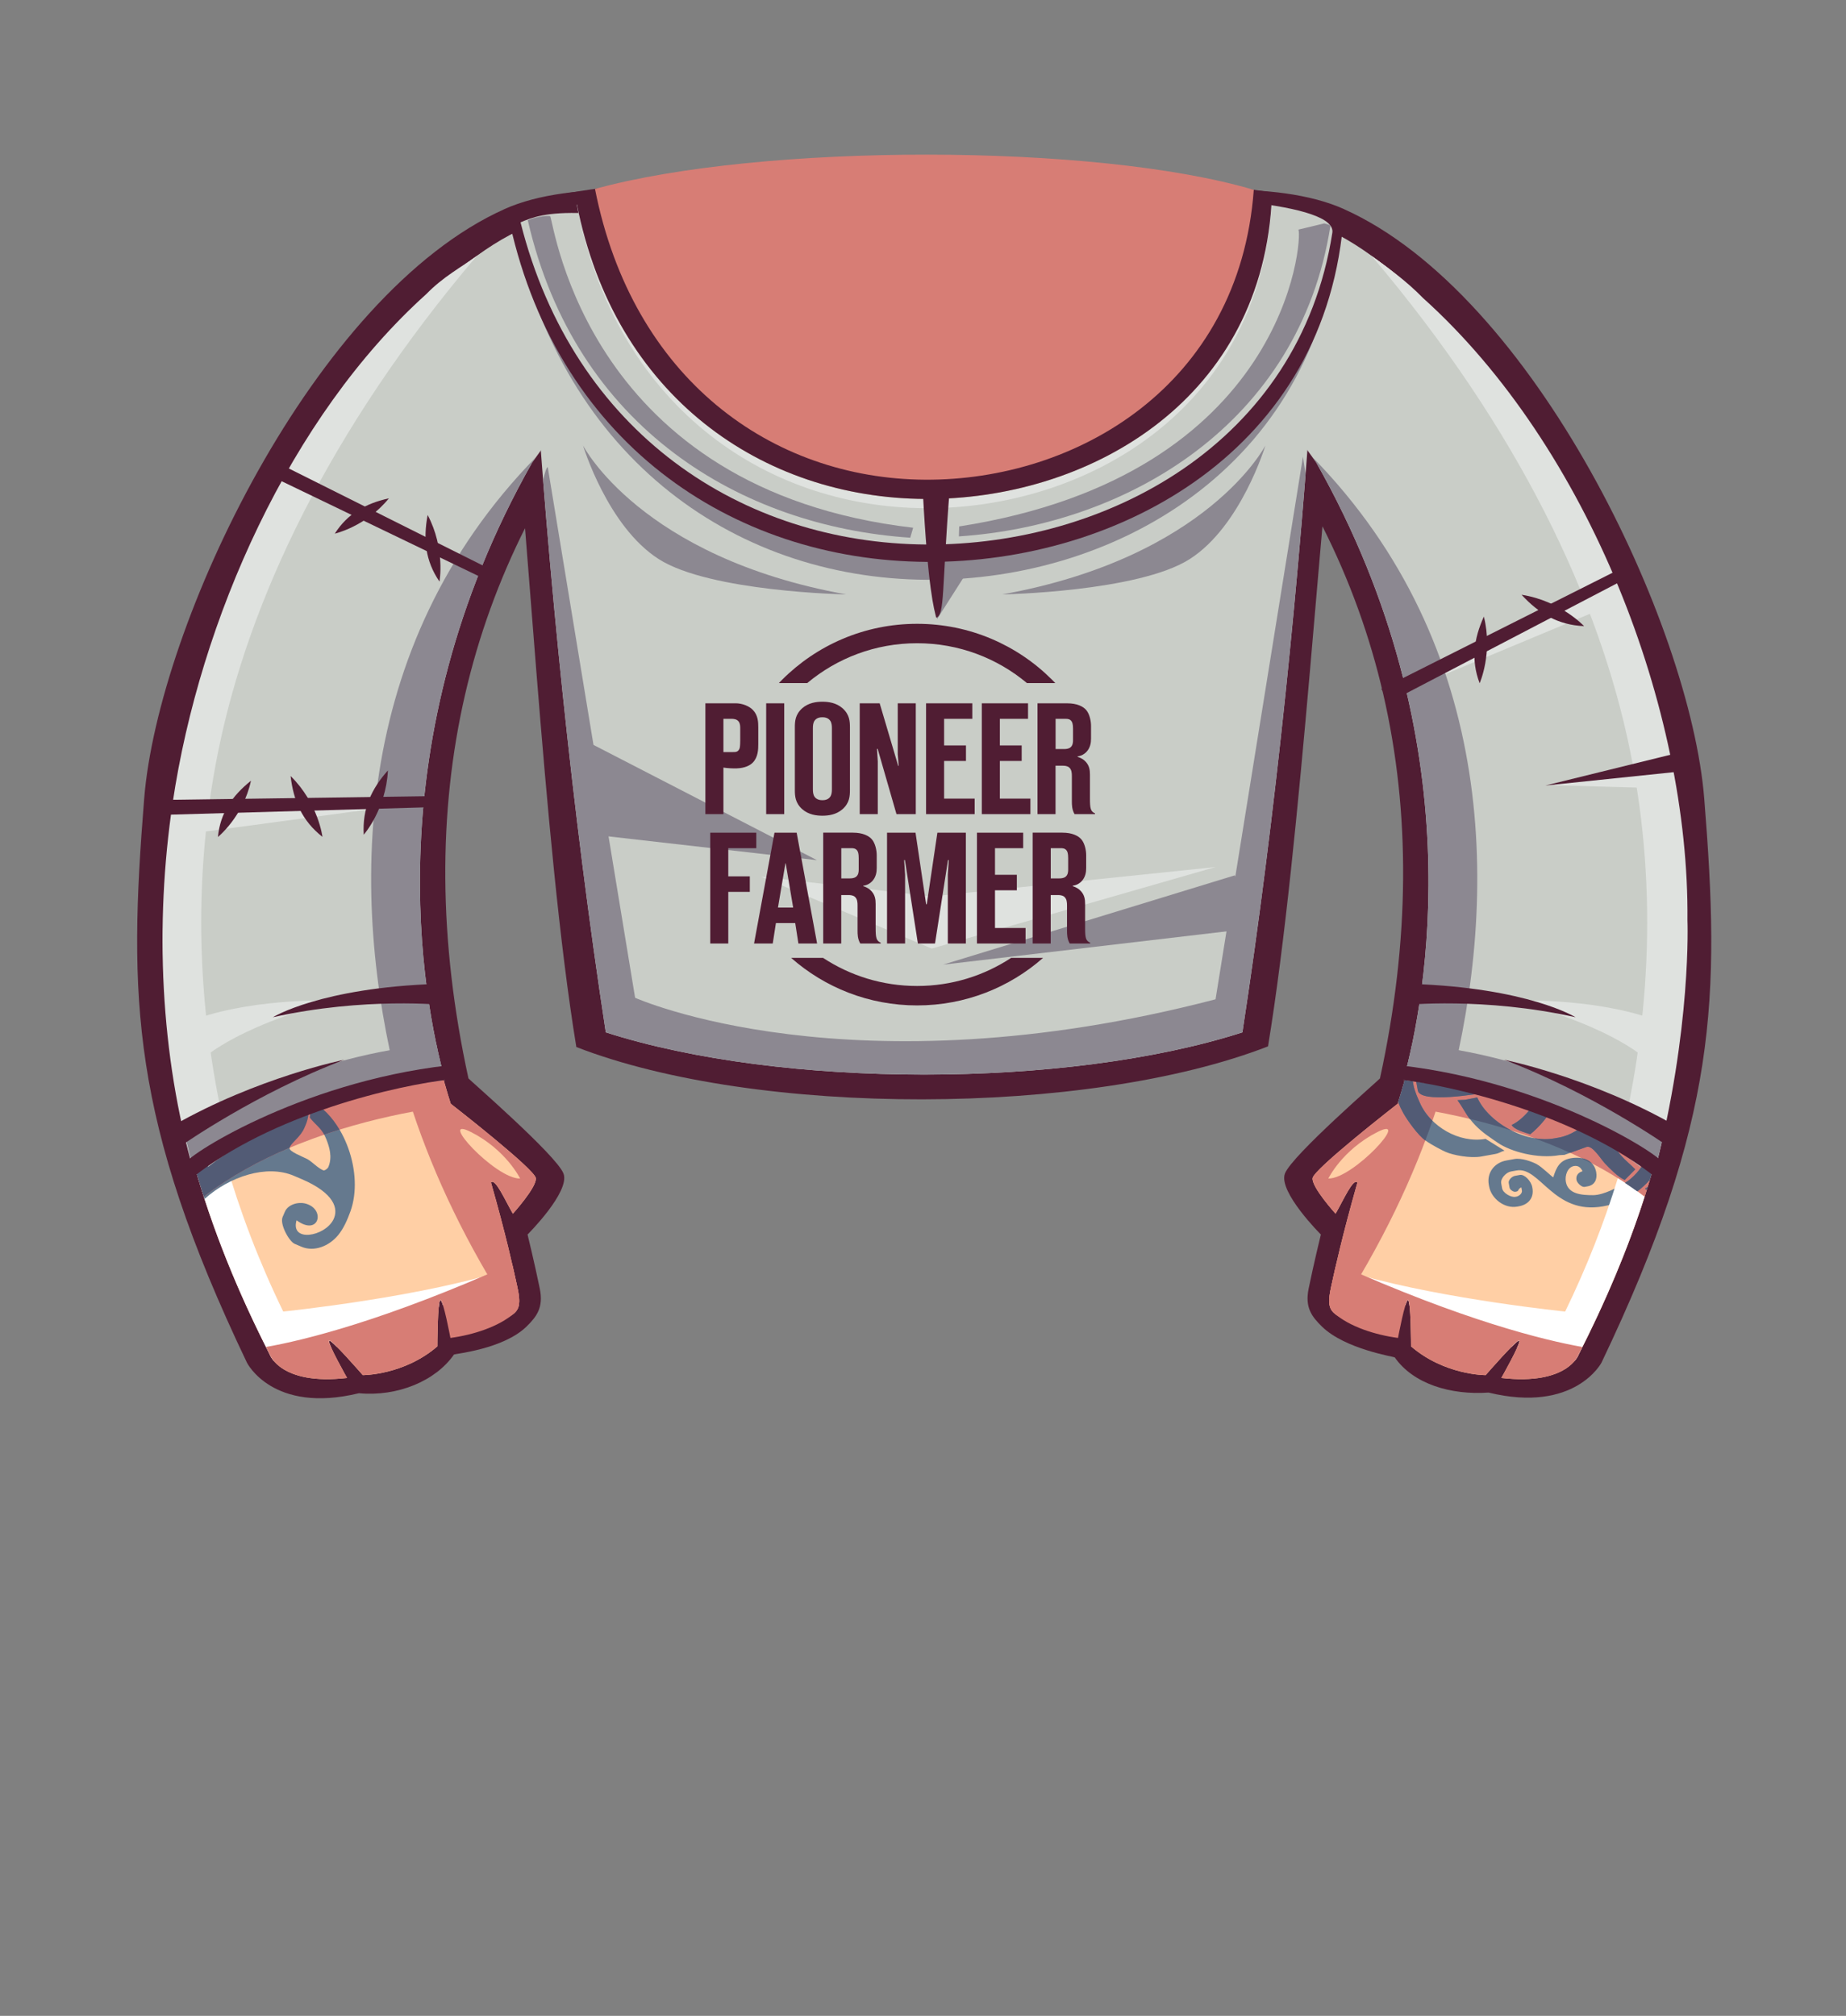 <?xml version="1.0" encoding="UTF-8"?>
<!DOCTYPE svg PUBLIC "-//W3C//DTD SVG 1.1//EN" "http://www.w3.org/Graphics/SVG/1.1/DTD/svg11.dtd">
<!-- Creator: CorelDRAW 2020 (64-Bit) -->
<svg xmlns="http://www.w3.org/2000/svg" xml:space="preserve" width="161.909mm" height="176.791mm" version="1.1" style="shape-rendering:geometricPrecision; text-rendering:geometricPrecision; image-rendering:optimizeQuality; fill-rule:evenodd; clip-rule:evenodd"
viewBox="0 0 685.66 748.68"
 xmlns:xlink="http://www.w3.org/1999/xlink"
 xmlns:xodm="http://www.corel.com/coreldraw/odm/2003">
 <rect x="0" y="0" width="685.66" height="748.68" fill="#808080" stroke="none"/>
 <defs>
  <style type="text/css">
   <![CDATA[
    .fil0 {fill:none}
    .fil1 {fill:#501D33}
    .fil9 {fill:#525B75}
    .fil7 {fill:#65798E}
    .fil3 {fill:#8C8891}
    .fil10 {fill:#C8B99F}
    .fil2 {fill:#C9CDC7}
    .fil6 {fill:#D77D75}
    .fil4 {fill:#DFE2DF}
    .fil5 {fill:#FFCFA5}
    .fil8 {fill:white}
   ]]>
  </style>
 </defs>
 <g id="Слой_x0020_1">
  <g id="_705913600">
   <g id="_209642856">
    <rect id="_135244968" class="fil0" width="685.66" height="748.68"/>
    <path id="_123309408" class="fil1" d="M499.18 77.66c70.71,31.73 128.66,154.37 133.83,218.97 5.92,74.01 5,119.05 -38.17,209.46 0,0 -9.86,18.92 -41.94,11.11 -14.11,0.99 -27.98,-3.22 -34.85,-13.07 -0.17,-0.24 -18.4,-3.03 -27.01,-11.41 -3.9,-3.8 -6.38,-7.18 -4.98,-14.09 1.84,-9.05 4.55,-20.13 4.55,-20.13 0,0 -15.95,-15.91 -13.34,-22.67 2.61,-6.77 35.24,-35.04 35.29,-35.31 22.39,-102.66 0.43,-190.22 -58.21,-260.96l-47.12 -62.39c23.67,-6.99 66.85,-10.78 91.95,0.48l0 -0 0 0 -0 -0z"/>
    <path id="_123309336" class="fil1" d="M187.38 77.66c-70.71,31.73 -128.66,154.37 -133.83,218.97 -5.92,74.01 -5,119.05 38.17,209.46 0,0 9.51,19.16 41.59,11.35 14.35,1.34 28.46,-4.53 35.32,-14.38 0.17,-0.24 18.29,-1.96 26.89,-10.34 3.9,-3.8 6.38,-7.18 4.98,-14.09 -1.84,-9.05 -4.55,-20.13 -4.55,-20.13 0,0 15.95,-15.91 13.34,-22.67 -2.61,-6.77 -35.24,-35.04 -35.29,-35.31 -22.39,-102.66 -0.43,-190.22 58.21,-260.96l47.12 -62.39c-23.67,-6.99 -66.85,-10.78 -91.95,0.48l0 -0 -0 0 0 -0z"/>
    <path id="_123309264" class="fil1" d="M214.07 388.86c-12.53,-76.16 -18.37,-206.53 -25.98,-266.2 13.44,-55.34 119.14,-38.37 155.15,-30.88 36.01,-7.48 141.71,-24.45 155.15,30.88 -7.61,59.67 -14.88,189.8 -27.41,265.96 -67.05,26.07 -189.86,26.31 -256.91,0.24l-0 0 0 -0 0 0z"/>
    <path id="_123309192" class="fil2" d="M225.01 383.42c-12.39,-80.8 -21.5,-171.35 -26.64,-251.95 10.4,-42.84 76.41,-64.66 142.96,-65.17l3.82 0c66.55,0.51 132.56,22.33 142.96,65.17 -5.14,80.6 -14.25,171.15 -26.64,251.95 -65.12,20.92 -171.34,20.92 -236.46,0l-0 -0 0 0z"/>
    <path id="_123309120" class="fil3" d="M225.01 383.42c-10.03,-65.42 -17.91,-137.23 -23.28,-204.98 0.65,-3.02 1.23,-4.79 1.72,-4.98l32.45 197.11c0,0 79.99,35.91 215.59,0.57l32.47 -201.5c0,0 0.36,2.34 0.97,6.44 -5.37,68.44 -13.32,141.15 -23.46,207.33 -65.12,20.92 -171.34,20.92 -236.46,0l0 0 0 0 0 -0z"/>
    <polygon id="_123309024" class="fil3" points="212.39,272.51 303.44,319.46 224.5,310.46 "/>
    <polygon id="_123308952" class="fil3" points="458.64,325.1 350.29,358.27 461.98,345.15 461.95,333.46 "/>
    <polygon id="_123308880" class="fil4" points="282.66,325.59 346.08,352.3 451.46,322.02 346.15,332.92 "/>
    <path id="_123308808" class="fil5" d="M492.07 174.07l-68.87 -95.3c46.91,-2.07 73.87,-0.04 108.01,34.98 48.56,49.8 83.47,124.93 92.17,194.47 8.74,69.99 -4.61,131.37 -37.01,194.83 0,0 -3.93,11.58 -28.72,8.72 0,0 7.21,-12.75 6.72,-13.85 -0.49,-1.1 -12.56,12.81 -12.56,12.81 0,0 -15.25,0.06 -27.7,-10.69 0,0 -0.05,-17.23 -1.13,-17.19 -1.08,0.04 -4.55,12.76 -4.55,12.76l-16.29 -4.3c-7.44,-3.5 -9.77,-4.05 -7.74,-13.27 1.54,-7.04 4.12,-18.91 9.79,-38.84 -1.56,-1.84 -5.35,6.81 -8.12,11.57 0,0 -8.92,-9.84 -8.53,-13.2 0.38,-3.36 31.6,-27.63 31.6,-27.63 25.23,-79.16 8.17,-173.73 -27.06,-235.86l0 -0 -0 0z"/>
    <path id="_123308736" class="fil6" d="M492.07 174.07l-1.72 -2.38c0.45,-0.25 0.9,-0.54 1.36,-0.76 0,0 75.02,85.12 50.31,208.87 9.1,-0.12 20.97,1.25 28.84,1.67 9.73,0.51 32.55,11.66 50.23,22.42 -2.49,13.65 -5.9,27.14 -10.23,40.58 -24.87,-19.14 -57.14,-27.81 -77.65,-31.61 -8.01,24.06 -19.93,49.3 -36.91,75.44 -2.68,-1.87 -3.24,-4.18 -1.91,-10.27 1.54,-7.04 4.12,-18.91 9.79,-38.84 -1.56,-1.84 -5.35,6.81 -8.12,11.57 0,0 -8.92,-9.84 -8.53,-13.2 0.34,-3.03 25.77,-23.07 30.76,-26.97l0.07 -0.06 0.77 -0.6c0.38,-1.19 0.75,-2.39 1.11,-3.58l0.08 -0.27c0.33,-1.11 0.66,-2.23 0.98,-3.35l0.15 -0.54c0.28,-1.01 0.56,-2.03 0.83,-3.04l0.24 -0.9c0.23,-0.86 0.45,-1.73 0.67,-2.59 0.13,-0.52 0.26,-1.03 0.38,-1.55 0.15,-0.63 0.3,-1.26 0.45,-1.89 0.21,-0.89 0.41,-1.78 0.61,-2.66l0.13 -0.59 0.09 -0.4c0.21,-0.96 0.42,-1.92 0.61,-2.88l0.15 -0.74 0.08 -0.4 0 0c14.87,-73.27 -2.1,-154.86 -33.63,-210.47l0 -0z"/>
    <path id="_123308664" class="fil7" d="M612.08 440.59l-0.71 0.77 -0.25 -0.23 0.11 0.61c0.16,0.01 0.32,0.03 0.48,0.05 0.12,-0.4 0.25,-0.8 0.37,-1.2zm-7.16 -206.73c4.12,11.19 7.68,22.52 10.62,33.85 -11.29,6.75 -18.87,23.4 -16.61,35.97l0.98 5.46c0.35,1.94 1.02,2.2 1.37,4.14 1.38,1.43 2.24,4.03 4.33,5.99 1.41,1.33 3.98,2.75 5.99,3.21 4.79,1.09 12.55,-0.43 11.56,-5.94l-0.22 -1.21c-0.15,-0.82 -0.29,-0.81 -0.58,-1.46 -1.22,0.57 -1.83,2.21 -3.92,2.58 -1.69,0.31 -3.68,-1.29 -4.05,-3.34 -0.51,-2.85 1.31,-4.93 4.04,-5.42 1.85,-0.33 3.53,0.03 4.97,0.88 0.73,5.85 1.29,11.64 1.71,17.38 -2.05,2.3 -4.94,3.97 -8.21,4.56l-0.91 0.16c-3.09,0.56 -6.22,0.58 -8.47,-0.04 1.88,4 11.75,6.64 18.19,5.79 0.19,4.79 0.28,9.54 0.26,14.26 -5.96,-1.09 -12.55,-1.7 -16.58,-0.98 1.32,7.35 9.88,16.61 10.06,17.6 0.06,0.36 -2.58,6.14 -2.11,9.15 -2.51,0.24 -6.95,-6.26 -9.5,-5.81l-0.61 0.11c-1.99,0.36 -1.58,5.17 -1.17,7.41 1.57,8.71 8.3,15.67 16.48,17 -0.36,2.39 -0.75,4.77 -1.17,7.14 -3.51,-0.66 -6.88,-1.86 -8.13,-1.63 -0.71,0.13 -1.12,0.72 -1,1.43 0.67,3.72 3.65,6.74 7.51,8.66 -1.89,9.2 -4.21,18.33 -6.94,27.43 -3.86,4.27 -9.5,8.42 -17.06,9.78l-0.3 0.06c-18.36,3.3 -23.47,-14.88 -32.15,-13.32l-2.12 0.38c-1.69,0.3 -3.93,2.55 -3.59,4.4l0.33 1.82c0.31,1.73 3.22,3.49 4.96,3.18l0.3 -0.05c1.11,-0.2 2.28,-1.27 2.1,-2.25l-0.22 -1.21c-1.4,0.65 -0.8,1.4 -1.91,1.59l-0.3 0.05c-0.73,0.13 -2.02,-0.76 -2.15,-1.49l-0.33 -1.82c-0.17,-0.97 1.16,-2.4 2.35,-2.61l1.82 -0.33c1.72,-0.31 4.17,2.29 4.57,4.5l0.06 0.3c0.65,3.59 -1.34,6.19 -5.03,6.85l-0.61 0.11c-4.64,0.84 -9.6,-2.88 -10.44,-7.52l-0.11 -0.61c-0.8,-4.44 2.07,-8.2 6.53,-9l3.03 -0.55c2.56,-0.46 6.48,0.97 8.23,1.91 2.02,1.08 5.47,4.57 6.15,4.9 1.12,-3.49 2.27,-6.69 7.41,-7.22 3.94,-0.4 7.77,1.01 8.54,5.29 0.46,2.58 -0.48,4.78 -3.13,5.26l-1.22 0.22c-0.94,0.17 -2.75,-1.35 -2.97,-2.59 -0.3,-1.64 0.72,-2.82 2.24,-3.22 -0.56,-1.28 -1.54,-2.23 -3.17,-1.94 -2.41,0.44 -3.44,3.52 -3.02,5.87 0.82,4.56 5.82,4.96 10.1,4.95 4.03,-0.01 9.59,-3.12 12.07,-4.68 5.57,-3.49 11.12,-12.04 9.67,-20.09l-0.17 -0.91c-0.69,-3.86 -5.87,-9.59 -9.44,-8.95 -2.92,0.53 -6.07,8.06 -5.59,10.71l0.38 2.12c1.11,6.16 5.6,8.92 8.77,12.2l-3.91 3.95c-2.56,-1.17 -5.32,-4.05 -7.32,-6.12 -1.52,-1.58 -4.7,-6.95 -6.87,-6.15l-8.2 2.95 -1.9 0.11c-8.03,1.44 -18.03,-1.28 -22.84,-4.58 -3.11,-2.14 -5.73,-3.79 -8.43,-6.58 -3.24,-3.36 -3.97,-5.7 -6.55,-9.28l2.79 -0.12 4.55 -0.89c3.77,8.74 17.34,17.24 28.73,15.19l1.52 -0.27c4.53,-0.81 8.21,-3.47 10.67,-5.86 1.62,-1.57 4.8,-7.38 4.33,-9.99l-0.27 -1.52c-0.12,-0.7 -0.37,-0.87 -1.07,-0.75 -1.9,0.34 -8.06,5.83 -12.89,6.7l-0.91 0.16c0.1,-1.23 2.34,-5.41 2.87,-7.3 0.67,-2.38 3.49,-4.07 5.14,-5.72 2.74,-2.74 5.71,-10.04 4.77,-15.27l-0.71 -3.94c-0.28,-1.55 -1.8,-5 -3.35,-4.72 -2.64,0.48 -8.14,11.5 -10.46,13.97 -2.28,2.43 -9.93,10.99 -13.45,11.62 -1.51,0.27 -4.73,-4.49 -5.2,-6.27 9.03,-4.24 22.17,-26.51 20.04,-38.36 -9.35,1.68 -19.99,9.39 -25.56,14.09 -6.42,5.43 -10.63,14.61 -8.61,25.87 -2.02,1.14 -2.8,2.33 -6.67,2.74l-0.84 -3.89c-0.84,-2.85 0.12,-10.83 0.58,-12.96 0.95,-4.4 2.61,-6.73 3.77,-10.38 -10.65,2.84 -18.46,19.3 -16.17,32.03 0.47,2.6 1.65,5.07 2.44,6.86 3.82,8.73 14.57,15.13 24.38,13.37l7.04 4.38c-1.44,0.37 -1.78,0.93 -3.52,1.25l-5.16 0.93c-4.05,0.73 -10.42,-0.5 -13.15,-1.7 -1.2,-0.53 -5.14,-2.52 -7.59,-4.29 -2.79,-2.02 -6.63,-7.42 -8.19,-10.2 -0.7,-1.25 -1.34,-2.57 -1.9,-4.03 4.34,-13.75 7.41,-27.95 9.33,-42.37 3.71,-3.87 8.19,-7.1 14.15,-9.67 -0.42,-2.08 -2.27,-2.11 -3.95,-2.72 -1.73,-0.63 -2.44,-1.32 -3.94,-2.35 -1.6,-1.11 -3.15,-2.2 -4.42,-3.64 0.42,-6.23 0.63,-12.49 0.66,-18.74 1.01,-0.71 2.21,-1.21 3.62,-1.47l1.21 -0.22c4.03,-0.72 8.85,2.19 9.56,6.11l0.16 0.91c0.49,2.7 -1.3,5.87 -3.87,6.33l-1.21 0.22c-1.59,0.28 -3.58,-0.76 -3.88,-2.43l-0.17 -0.91c-0.26,-1.47 0.53,-2.6 1.99,-2.86l1.21 -0.22c1.74,-0.31 1.47,0.6 2.95,0.72 -1.42,-1.96 -1.9,-3.73 -5.57,-3.07l-0.3 0.05c-2.88,0.52 -4.31,3.9 -3.82,6.64l0.22 1.21c1.15,6.42 12.76,10.23 19.78,8.97l3.34 -0.6c8.21,-1.48 14.75,-6.93 17.18,-12.48 -2.39,1.03 -3.73,2.24 -7.31,2.88l-1.21 0.22c-7.18,1.29 -14.46,-2.03 -15.67,-8.77l-0.33 -1.82c-0.81,-4.5 1.58,-9.37 6,-10.16l0.91 -0.16c2.26,-0.41 4.7,1.75 5.12,4.09 0.31,1.73 -1.47,4.02 -3.29,4.35 -1.33,0.24 -3.04,-0.76 -3.97,-1.16 -1.09,3.93 2.71,7.34 6.52,6.65l2.73 -0.49c3.79,-0.68 7.15,-5.05 8.32,-7.76 1.62,-3.75 2.21,-6.89 1.21,-12.43 -3.24,-18.02 -19.66,-34.66 -37,-31.55 -2.48,0.45 -5.22,1.09 -7.7,2.2 -0.32,-2.24 -0.66,-4.48 -1.02,-6.71 1.46,-0.69 3.9,-2.07 7.63,-3.15 1.2,-0.35 1.91,-0.63 3.62,-0.94l2.12 -0.38c-0.58,-3.22 -3.22,-5.73 -3.71,-8.41l-0.49 -2.73c-0.27,-1.5 4.36,-2.35 6.1,-2.66l1.52 -0.27c1,5.55 6.75,10.06 12.28,9.06l0.91 -0.16c1.96,-0.35 3.04,-2.28 2.68,-4.24 -0.87,-4.81 -8.95,-7.16 -14.27,-6.2l-3.34 0.6c-6.76,1.22 -14,5.52 -16.56,10.95 -0.49,-2.59 -1.01,-5.16 -1.55,-7.72 4.71,-4.72 10.59,-8.14 17.02,-9.29l6.07 -1.09c2.76,-0.49 5.28,-0.23 7.56,-0.18 1.93,0.04 5.86,0.9 6.94,0.7 1.9,-0.34 4.4,-3.9 5,-5.28l7.3 2.05c-1.31,3.03 -4.39,5.43 -3.49,10.42l0.33 1.82c0.54,2.98 4.56,6.38 7.93,5.78 2.84,-0.51 4.79,-4.75 4.26,-7.65l-0.38 -2.12c-0.91,-5.07 -5.77,-7.9 -9.35,-9.47 -2.39,-1.05 -10.76,-3.2 -13.82,-2.65l-4.25 0.76c-2.09,0.38 -5.96,2.6 -7.28,3.7 -1.32,1.09 -6.45,1.91 -8.86,2.34 2.56,-5.86 9.98,-10.88 18.75,-12.45l1.82 -0.33c14.11,-2.54 26.09,8.77 29.66,8.13 2.42,-0.44 8.14,-4.28 12.86,-5.13 1.69,0.74 3.77,2.9 4.37,5.16 -5.46,0.98 -12.41,5.87 -11.52,10.84 0.35,1.97 2.04,3.39 3.99,3.04l0.91 -0.16c4.56,-0.82 9.04,-7.18 8.32,-11.2l-0.38 -2.12c-1.03,-5.72 -9.15,-9.62 -15.01,-8.57l-2.43 0.44c-3.58,0.64 -5.16,2.23 -8.22,3.05l-7.29 -3.16c3.64,-1.76 5.67,-4.06 10.84,-4.99l3.95 -0.71c5.04,-0.91 10.71,0.04 15.52,2.36zm20.78 128.87c-0.45,10.35 -1.42,20.57 -2.89,30.68 -1.76,-1.78 -3.07,-5.39 -3.47,-7.61l-0.76 -4.25c-1.25,-6.94 1.64,-14.95 7.13,-18.83zm-95.4 -57.45c-0.13,-1.78 -0.28,-3.56 -0.44,-5.33 1.37,-0.58 2.01,-1.58 1.66,-3.56 -0.84,0.39 -1.18,1 -1.85,1.41 -0.26,-2.71 -0.55,-5.42 -0.88,-8.12l0.57 -0.1c3.25,-0.59 7.02,2.43 7.63,5.83 0.69,3.86 -2.59,8.46 -6.68,9.87zm41.07 99.48c-6.42,-0.33 -13.68,-6.37 -15.08,-14.2l-0.16 -0.91c-0.75,-4.18 0.44,-9.16 4.49,-9.89 2.73,-0.49 5.83,1.37 7.88,2.03 0.65,-0.63 3.74,-5.34 3.62,-5.97 -0.41,-2.28 -8.84,-3.42 -12.4,-2.78 -10.98,1.98 -12.96,14.39 -9.03,24.52 3.06,7.88 10.02,14.44 17.06,13.17 0.89,-0.16 3.31,-4.98 3.63,-5.97zm-17.49 0.33c-1.38,-2.31 -2.75,-4.62 -4.13,-6.93 -6.53,1.91 -17.24,2.26 -24.09,-0.51 0.12,1.33 0.24,2.67 0.36,4 0.2,1.11 0.4,2.23 0.6,3.34 0.89,4.94 22.44,1.28 26.11,0.63 0.48,-0.09 0.81,-0.31 1.15,-0.52zm27.77 -12.82l-0.93 -5.16c-0.21,-1.16 0.08,-0.13 -0.47,-0.86 -0.41,0.4 -5.72,6.88 -5.78,7.13 -0.81,2.93 0.3,6.36 -1.23,10.29 -1.93,4.95 -6.64,11.74 -11.74,14.13 0.79,1.69 5.08,2.88 6.88,3.46 6.71,-5.25 15.25,-17.96 13.27,-29z"/>
    <path id="_123308592" class="fil8" d="M503.4 91.33c7.47,4.33 14.91,9.99 22.66,17.34 1.7,1.61 3.41,3.3 5.14,5.08 48.56,49.8 83.47,124.93 92.17,194.47 4.18,33.47 3.31,64.97 -2.29,95.67 -3.38,-2.05 -6.94,-4.12 -10.57,-6.13 21.19,-119.75 -26.92,-235.62 -107.12,-306.42l0 -0zm117.68 312.59c-1.23,6.76 -2.69,13.48 -4.38,20.17 1.69,-6.69 3.15,-13.41 4.38,-20.17zm-4.54 20.82c-0.98,3.85 -2.03,7.68 -3.15,11.52 1.13,-3.83 2.18,-7.67 3.15,-11.52zm-3.34 12.15c-0.2,0.67 -0.4,1.33 -0.6,2 0.2,-0.67 0.4,-1.33 0.6,-2zm-0.88 2.92c-0.2,0.65 -0.4,1.3 -0.6,1.96 0.2,-0.65 0.41,-1.3 0.6,-1.96zm-0.87 2.79c-0.19,0.61 -0.39,1.23 -0.59,1.84 0.2,-0.61 0.39,-1.23 0.59,-1.84zm-0.59 1.86c-6.28,19.54 -14.48,38.96 -24.49,58.58 0,0 -0.34,0.98 -1.42,2.3 -7.16,-1 -14.4,-2.62 -21.5,-4.64 0.65,-1.43 1.05,-2.51 0.92,-2.79 -0.14,-0.33 -1.31,0.67 -2.88,2.23 -13.81,-4.07 -27,-9.55 -37.89,-14.68 -0.16,-1.58 -0.36,-2.62 -0.63,-2.61 -0.24,0.01 -0.57,0.74 -0.92,1.88 -7.19,-3.43 -13.3,-6.67 -17.82,-9.17 0.38,-0.64 0.76,-1.28 1.14,-1.92 31.88,8.97 75.98,13.47 75.98,13.47 7.98,-16.42 14.47,-32.96 19.56,-49.52 3.41,2.13 6.74,4.42 9.95,6.89l-0 0zm-114.85 26.33l-0 -0 0.01 -0.06 0 0 -0.01 0.06z"/>
    <g>
     <path id="_123308520" class="fil9" d="M534.82 252.35c0.61,1.92 1.21,3.86 1.79,5.83 -4.92,1.99 -9.37,5.39 -11.26,9.4l-0.21 -1.09 -0.02 -0.12 -0 -0.01 -0.22 -1.15c-0.14,-0.7 -0.28,-1.4 -0.42,-2.1l-0.02 -0.12 -0.02 -0.12 -0.02 -0.12 -0 -0.01 -0.13 -0.65c-0.15,-0.74 -0.31,-1.49 -0.47,-2.23 3.2,-3.2 6.93,-5.81 11.02,-7.51zm2.12 6.96c1.03,3.56 2,7.23 2.91,10.97 -0.93,-2.59 -2.92,-4.74 -3.33,-7.04l-0.49 -2.73c-0.08,-0.46 0.3,-0.86 0.91,-1.21zm3.24 12.36c0.67,2.85 1.31,5.75 1.9,8.7 -2.14,-0.2 -4.32,-0.12 -6.51,0.27 -2.48,0.45 -5.22,1.09 -7.7,2.2 -0.13,-0.93 -0.27,-1.85 -0.41,-2.78l-0.15 -1 -0.02 -0.11 -0.02 -0.1 -0.02 -0.11c-0.1,-0.63 -0.2,-1.26 -0.3,-1.88l-0.02 -0.1 -0.02 -0.1 -0.02 -0.1 -0.07 -0.42c1.46,-0.69 3.9,-2.07 7.63,-3.15 1.2,-0.35 1.91,-0.63 3.62,-0.94l2.09 -0.37zm6.01 78.05c-0.77,9.75 -2.13,19.78 -4.18,30.09 1.13,-0.01 2.31,-0.01 3.52,0.02 -1.69,4.45 -2.28,9.66 -1.24,15.41 -2.02,1.14 -2.8,2.33 -6.67,2.74l-0.84 -3.89c-0.84,-2.85 0.12,-10.83 0.58,-12.96 0.95,-4.4 2.61,-6.73 3.77,-10.38 -10.65,2.84 -18.46,19.3 -16.17,32.03 0.47,2.6 1.65,5.07 2.44,6.86 1.07,2.44 2.67,4.69 4.65,6.64 -0.84,2.42 -1.72,4.86 -2.64,7.3l-0.01 -0.01c-2.79,-2.02 -6.63,-7.42 -8.19,-10.2 -0.7,-1.25 -1.33,-2.57 -1.9,-4.03 0.31,-1 0.62,-2 0.92,-3l0.08 -0.27c0.26,-0.85 0.5,-1.71 0.75,-2.56l0 -0 0.23 -0.78 0.15 -0.54 0.14 -0.5 0.01 -0.05 0.01 -0.02 0.01 -0.05 0 -0.01 0 -0.01 0.07 -0.25 0 -0.02 0.09 -0.33 0.01 -0.05 0 -0 0 -0.02 0.1 -0.36 0.01 -0.05 0.01 -0.05 0.04 -0.14 0.01 -0.03 0.04 -0.15 0 -0 0.01 -0.05 0.01 -0.05 0.01 -0.05 0 -0.01 0.05 -0.18 0.01 -0.05 0.01 -0.05 0.01 -0.05 0.01 -0.02 0.01 -0.03 0.01 -0.05 0.01 -0.05 0.01 -0.05 0.01 -0.05 0.01 -0.05 0.01 -0.05 0.01 -0.05 0.01 -0.05 0 -0.01 0.01 -0.04 0.24 -0.9 0.02 -0.08 0.02 -0.07 0 -0.01 0.01 -0.04 0.12 -0.44 0.01 -0.04 0.07 -0.28 0.01 -0.04 0.03 -0.12 0 -0 0.01 -0.04 0.03 -0.11 0.01 -0.05 0.01 -0.04 0.01 -0.04 23.32 -47.11zm4.27 30.3c2.72,0.14 5.5,0.35 8.2,0.56 -2.48,1.73 -3.16,5.67 -2.54,9.09l0.16 0.91c1.41,7.83 8.66,13.87 15.08,14.2 -0.32,1 -2.74,5.81 -3.63,5.97 -7.04,1.27 -14,-5.3 -17.06,-13.17 -2.3,-5.92 -2.58,-12.61 -0.23,-17.55zm16.52 1.21c0.65,0.05 1.27,0.09 1.89,0.13 -0.16,0.21 -0.29,0.36 -0.37,0.45 -0.46,-0.15 -0.97,-0.35 -1.51,-0.58zm3.17 0.21l0.7 0.04c2.41,0.13 5.63,0.91 9.36,2.17 -1.26,2.02 -2.39,3.81 -3.16,4.63 -2.28,2.43 -9.93,10.99 -13.45,11.62 -1.51,0.27 -4.73,-4.49 -5.2,-6.27 3.67,-1.72 8.02,-6.43 11.75,-12.2zm21.3 6.71c8.01,3.6 16.9,8.26 25.08,13.04 -1.48,-0.36 -2.66,-0.62 -3.3,-0.5 -0.71,0.13 -1.12,0.72 -1,1.43 0.67,3.72 3.64,6.74 7.5,8.66 -1.89,9.2 -4.21,18.33 -6.94,27.44 -1.33,1.47 -2.87,2.93 -4.63,4.26 -1.5,-1.09 -3.03,-2.14 -4.57,-3.16l0.16 -0.1c5.57,-3.49 11.12,-12.04 9.67,-20.09l-0.17 -0.91c-0.69,-3.86 -5.87,-9.59 -9.44,-8.95 -2.92,0.53 -6.07,8.06 -5.59,10.71l0.38 2.12c1.11,6.16 5.6,8.92 8.77,12.2l-3.91 3.95c-2.56,-1.17 -5.32,-4.05 -7.32,-6.12 -1.52,-1.58 -4.7,-6.95 -6.87,-6.15l-6.06 2.18c-4.44,-2.02 -8.9,-3.81 -13.3,-5.41 2.52,0.43 5.07,0.48 7.51,0.04l1.52 -0.27c4.53,-0.81 8.21,-3.47 10.67,-5.86 1.62,-1.57 4.8,-7.38 4.33,-9.99l-0.27 -1.52c-0.12,-0.7 -0.37,-0.87 -1.07,-0.75 -1.9,0.34 -8.06,5.83 -12.89,6.7l-0.91 0.16c0.1,-1.23 2.34,-5.41 2.87,-7.3 0.67,-2.38 3.49,-4.07 5.14,-5.72 1.9,-1.9 3.91,-6.01 4.65,-10.09zm20.61 52.46l-0.37 1.19c-0.16,-0.02 -0.31,-0.03 -0.47,-0.05l-0.11 -0.61 0.25 0.23 0.71 -0.76zm-20.83 -8.55c-1.25,-0.65 -2.5,-1.28 -3.76,-1.9 1.46,0.27 2.78,0.88 3.76,1.9zm-29.92 -12.23c-5.35,-1.69 -10.53,-3.09 -15.39,-4.26 -1.72,-2.26 -2.61,-4.26 -4.57,-6.97l2.79 -0.12 4.55 -0.89c2.01,4.67 6.83,9.28 12.62,12.23zm-38.14 -24.16l0 -0.01 0 -0.01c2.36,-9.41 4.17,-19 5.46,-28.68 3.71,-3.87 8.19,-7.1 14.15,-9.67 -0.42,-2.08 -2.27,-2.11 -3.95,-2.72 -1.73,-0.63 -2.44,-1.32 -3.94,-2.35 -1.6,-1.11 -3.15,-2.2 -4.42,-3.64 0.42,-6.23 0.63,-12.49 0.66,-18.74 1.01,-0.71 2.21,-1.21 3.62,-1.47l1.21 -0.22c4.03,-0.72 8.85,2.19 9.56,6.11l0.16 0.91c0.49,2.7 -1.3,5.87 -3.87,6.33l-1.21 0.22c-1.59,0.28 -3.58,-0.76 -3.88,-2.43l-0.17 -0.91c-0.26,-1.47 0.53,-2.6 1.99,-2.86l1.21 -0.22c1.74,-0.31 1.47,0.6 2.95,0.72 -1.42,-1.96 -1.9,-3.73 -5.57,-3.07l-0.3 0.05c-2.88,0.52 -4.31,3.9 -3.82,6.64l0.22 1.21c0.82,4.58 6.95,7.82 12.95,8.86l-23.02 45.95zm6.74 -95.18l-0.01 -0.17 -0.03 -0.36c1.37,-0.58 2.01,-1.58 1.66,-3.56 -0.84,0.39 -1.18,1 -1.85,1.41 -0.26,-2.71 -0.55,-5.42 -0.88,-8.12l0.57 -0.1c3.25,-0.59 7.02,2.43 7.63,5.83 0.69,3.86 -2.59,8.46 -6.68,9.87 -0.12,-1.6 -0.25,-3.2 -0.39,-4.8zm23.97 104.61c-1.38,-2.31 -2.75,-4.62 -4.13,-6.93 -6.53,1.91 -17.24,2.26 -24.09,-0.51 0.12,1.33 0.24,2.67 0.36,4 0.2,1.11 0.4,2.23 0.6,3.34 0.89,4.94 22.44,1.28 26.11,0.63 0.48,-0.09 0.81,-0.31 1.15,-0.52zm27.77 -12.82l-0.93 -5.16c-0.21,-1.16 0.08,-0.13 -0.47,-0.86 -0.41,0.4 -5.72,6.88 -5.78,7.13 -0.81,2.93 0.3,6.36 -1.23,10.29 -1.93,4.95 -6.64,11.74 -11.74,14.13 0.79,1.69 5.08,2.88 6.88,3.46 6.71,-5.25 15.25,-17.96 13.27,-29z"/>
    </g>
    <path id="_123308448" class="fil5" d="M493.38 437.7c0,0 5.12,-10.59 18.21,-17.25 13.09,-6.66 -9.04,17.49 -18.21,17.25z"/>
    <path id="_123308376" class="fil6" d="M587.76 500.27c-0.46,0.93 -0.93,1.85 -1.4,2.77 0,0 -3.93,11.58 -28.72,8.72 0,0 7.21,-12.75 6.72,-13.86 -0.49,-1.1 -12.56,12.82 -12.56,12.82 0,0 -15.25,0.05 -27.7,-10.69 0,0 -0.05,-17.23 -1.13,-17.19 -1.08,0.04 -3.71,14.07 -3.71,14.07 -8.4,-1.12 -18.04,-4.18 -23.7,-9.2 -2.03,-1.79 -2.36,-4.22 -1.16,-9.69 0.51,-2.35 1.14,-5.23 1.96,-8.77 47.01,21.12 77.07,28.48 91.41,31.02z"/>
    <path id="_123308304" class="fil6" d="M585.16 278.47c0,0 0,15.74 21.22,24.32 0,0 -14.07,-0.48 -20.03,-6.2 -5.96,-5.72 -1.19,-18.12 -1.19,-18.12z"/>
    <path id="_123308232" class="fil2" d="M622.25 340.83c0,0 0.95,38.88 -13,92.52 -28.59,-22.53 -67.79,-29.88 -87.96,-32.24 8.22,-30.03 26.62,-125.21 -32.46,-229.43l-68.87 -95.3c46.91,-2.07 73.87,-0.04 108.01,34.98 56.86,58.31 95.02,151.34 94.27,229.47l0 -0 0 -0 -0 0z"/>
    <path id="_123308160" class="fil4" d="M612.77 292.64c0,0 -38.32,-1.07 -37.6,-1.07 0.71,0 36.29,-6.9 36.29,-6.9l1.31 7.97z"/>
    <polygon id="_123308088" class="fil4" points="536.58,250.49 594.28,226.41 592.13,219.5 537.3,246.92 "/>
    <path id="_123308016" class="fil4" d="M626.77 341.78c0,0 1.67,40.07 -12.28,93.71 -2.65,-2.09 -10.64,-6.2 -13.46,-8.04 11.06,-43.48 15.39,-94.9 4.4,-148.77 -11.27,-55.25 -40.86,-118.66 -95.99,-183.66 6.05,4.42 12.76,9.15 19.13,15.68 61.63,55.45 98.95,152.95 98.2,231.08l0 -0 -0 0z"/>
    <path id="_123307944" class="fil3" d="M617.82 421.74c-0.94,4.12 -1.97,8.35 -3.09,12.68 -28.59,-22.53 -73.27,-30.95 -93.44,-33.31 0.98,-3.58 2.1,-8.09 3.22,-13.43 47.19,4.44 80.92,23.84 93.3,34.06l0 0 0 0z"/>
    <path id="_123307872" class="fil3" d="M521.29 401.11c8.22,-30.03 26.63,-125.21 -32.45,-229.43l-1.43 -1.98c69.27,70.73 69.15,163.65 51.19,234.1 -6.59,-1.27 -12.49,-2.12 -17.31,-2.68l0 0 0 -0z"/>
    <path id="_123307800" class="fil1" d="M615.69 437.88l2.23 -5.48c0.9,-2.2 -41.95,-30.33 -97.74,-36.71l-1.2 5.16c19.61,2.09 66.91,12.83 96.72,37.03l0 0z"/>
    <path id="_123307728" class="fil4" d="M612.4 394.26c0,0 -11.44,-12.4 -50.55,-22.65 0,0 28.85,-1.19 51.5,6.68 0,0 0.24,3.34 0.24,5.25 0,1.91 -1.67,10.25 -1.19,10.73z"/>
    <path id="_123307656" class="fil1" d="M521.56 373.28c0,0 29.56,-3.1 63.66,4.53 0,0 -17.64,-10.97 -61.04,-12.4l-2.62 7.87z"/>
    <path id="_123307584" class="fil1" d="M618.97 425.32c0,0 -27.67,-19.41 -60.36,-31.75 0,0 32.23,6.51 63.67,24.5l-3.31 7.24z"/>
    <polygon id="_123307512" class="fil1" points="513.05,255.9 600.39,211.99 601.55,216.16 516.55,260.51 "/>
    <path id="_123307440" class="fil1" d="M588.37 232.54c0,0 -8.73,-9.39 -23.22,-11.65 6.39,6.94 13.55,11.26 23.22,11.65z"/>
    <path id="_123307368" class="fil1" d="M549.58 253.75c0,0 4.99,-11.18 1.57,-24.75 -3.71,8.2 -4.84,16.12 -1.57,24.75z"/>
    <polygon id="_123307272" class="fil1" points="621.46,280.06 574.01,291.74 622.17,286.73 "/>
    <path id="_123307176" class="fil5" d="M194.49 174.07l68.87 -95.3c-46.91,-2.07 -73.87,-0.04 -108.01,34.98 -48.56,49.8 -83.47,124.93 -92.17,194.47 -8.74,69.99 4.61,131.37 37.01,194.83 0,0 3.93,11.58 28.72,8.72 0,0 -7.21,-12.75 -6.72,-13.85 0.49,-1.1 12.56,12.81 12.56,12.81 0,0 15.25,0.06 27.7,-10.69 0,0 0.05,-17.23 1.13,-17.19 1.08,0.04 4.55,12.76 4.55,12.76l16.29 -4.3c7.44,-3.5 9.77,-4.05 7.74,-13.27 -1.54,-7.04 -4.12,-18.91 -9.79,-38.84 1.56,-1.84 5.35,6.81 8.12,11.57 0,0 8.92,-9.84 8.53,-13.2 -0.38,-3.36 -31.6,-27.63 -31.6,-27.63 -25.23,-79.16 -8.17,-173.73 27.06,-235.86l0 -0 0 0z"/>
    <path id="_123307104" class="fil8" d="M183.16 91.33c-9.1,5.28 -18.17,12.53 -27.81,22.41 -48.56,49.8 -83.47,124.93 -92.17,194.47 -2.25,18.05 -3.04,35.52 -2.41,52.6 1.82,49.18 15.37,95.13 39.41,142.23 0,0 0.34,0.98 1.42,2.3 7.16,-1 14.4,-2.62 21.5,-4.64 -0.65,-1.43 -1.05,-2.51 -0.92,-2.79 0.14,-0.33 1.31,0.67 2.88,2.23 13.81,-4.07 27,-9.55 37.89,-14.68 0.16,-1.58 0.36,-2.62 0.63,-2.61 0.24,0.01 0.57,0.74 0.92,1.88 14.35,-6.85 24.39,-12.91 26.04,-13.93l-0.01 -0.06c-31.74,10.9 -85.33,16.36 -85.33,16.36 -72.31,-148.74 -22.18,-307.36 77.95,-395.76l0 0 0 0z"/>
    <path id="_123307032" class="fil7" d="M83.03 387.84l-4.1 6.23c1.96,3.25 3.87,7.81 2.03,12.12l-0.85 1.98c-1.16,2.71 -5.11,5.19 -7.77,4.05 -1.39,-0.59 -2.45,-1.9 -3.11,-3.42l-2.15 3.27c2.33,11.07 5.27,22.04 8.81,32.98l0.21 0.14c9.15,-8.2 22.93,-12.84 33.06,-8.5l2.84 1.21c12.27,5.25 13.85,11.08 11.82,15.08 -3.22,6.33 -16.06,8.53 -13.67,0.23 7.98,5.85 10.58,-3.19 4.49,-5.79l-0.28 -0.12c-3,-1.28 -7.32,-0.13 -8.54,2.72l-0.85 1.98c-1.15,2.69 2.47,9.1 4.46,9.95l2.55 1.09c4.7,2.01 10.25,-0.22 13.61,-4.3 2.06,-2.49 3.51,-5.88 4.58,-8.86 5.05,-14.1 -2.29,-34.43 -14.44,-40.9l-0.68 6.1c2.61,3.23 4.56,3.99 6.18,8.09 1.09,2.76 2.31,6.56 0.72,10.28 -0.24,0.57 -1.4,1.41 -1.86,1.22 -2.19,-0.94 -3.96,-3.06 -5.95,-4.19 -1.23,-0.69 -7.12,-2.89 -6.57,-4.18l0.12 -0.28c0.79,-1.85 3.95,-3.76 5.38,-7.09l0.48 -1.13c4.23,-9.89 -3.64,-23.01 -13.79,-27.35l-3.69 -1.58c-4.83,-2.07 -7.79,-1.26 -11.8,-1.79l4.35 6.65c3.01,1 5.2,0.55 8.54,1.98l2.27 0.97c5.47,2.34 10.11,10.07 7.83,15.41l-0.85 1.99c-1.61,3.76 -8.85,6.6 -13.11,4.78l-0.85 -0.37c-1.83,-0.78 -2.45,-2.89 -1.67,-4.73 1.99,-4.64 10.48,-4.91 15.58,-2.72 0.74,-2.22 0.19,-5.17 -0.82,-6.72 -4.41,-1.88 -11.3,-1.81 -13.56,-2.78 -2.08,-0.89 -4.35,-7.49 -8.97,-13.7z"/>
    <path id="_123306960" class="fil6" d="M194.49 174.07l1.72 -2.38c-0.45,-0.25 -0.9,-0.54 -1.36,-0.76 0,0 -75.02,85.12 -50.31,208.87 -9.1,-0.12 -20.97,1.25 -28.84,1.67 -9.73,0.51 -32.55,11.66 -50.23,22.42 2.49,13.65 5.9,27.14 10.23,40.58 24.87,-19.14 57.14,-27.81 77.65,-31.61 8.01,24.06 19.93,49.3 36.91,75.44 2.68,-1.87 3.24,-4.18 1.91,-10.27 -1.54,-7.04 -4.12,-18.91 -9.79,-38.84 1.56,-1.84 5.35,6.81 8.12,11.57 0,0 8.92,-9.84 8.53,-13.2 -0.34,-3.03 -25.77,-23.07 -30.76,-26.97l-0.07 -0.06 -0.77 -0.6c-0.38,-1.19 -0.75,-2.39 -1.11,-3.58l-0.08 -0.27c-0.33,-1.11 -0.66,-2.23 -0.98,-3.35l-0.15 -0.54c-0.28,-1.01 -0.56,-2.03 -0.83,-3.04l-0.24 -0.9c-0.23,-0.86 -0.45,-1.73 -0.67,-2.59 -0.13,-0.52 -0.26,-1.03 -0.38,-1.55 -0.15,-0.63 -0.3,-1.26 -0.45,-1.89 -0.21,-0.89 -0.41,-1.78 -0.61,-2.66l-0.13 -0.59 -0.09 -0.4c-0.21,-0.96 -0.42,-1.92 -0.61,-2.88l-0.15 -0.74 -0.08 -0.4 -0 0c-14.87,-73.27 2.1,-154.86 33.63,-210.47l-0 -0z"/>
    <path id="_123306888" class="fil9" d="M94.68 388.33c-2.38,1.07 -4.83,2.24 -7.31,3.47l1.26 1.93c3.01,1 5.2,0.55 8.54,1.98l2.27 0.97c5.47,2.34 10.11,10.07 7.83,15.41l-0.85 1.99c-1.61,3.76 -8.85,6.6 -13.11,4.78l-0.85 -0.37c-1.83,-0.78 -2.45,-2.89 -1.67,-4.73 1.99,-4.64 10.48,-4.91 15.58,-2.72 0.74,-2.22 0.19,-5.17 -0.82,-6.72 -4.41,-1.88 -11.3,-1.81 -13.56,-2.78 -1.56,-0.67 -3.23,-4.56 -5.93,-9.09 -2.07,1.04 -4.16,2.13 -6.25,3.24 1.56,3.06 2.68,6.87 1.12,10.51l-0.85 1.98c-1.16,2.71 -5.11,5.19 -7.77,4.05 -1.39,-0.59 -2.45,-1.9 -3.11,-3.42l-2.15 3.27c0.11,0.52 0.22,1.04 0.33,1.56l0.1 0.46 0.01 0.06 0.01 0.05 0.22 0.99 0.04 0.18 0.08 0.34 0.07 0.29 0.11 0.48 0.03 0.15 0.02 0.1 0.12 0.52 0 0.01 0.12 0.5 0.03 0.13 0.09 0.39 0.06 0.25 0.3 1.27 0.01 0.03 0.12 0.52 0.02 0.09 0.1 0.43 0.05 0.2 0.08 0.31 0.23 0.96 0.02 0.08c0.5,2.03 1.02,4.05 1.56,6.07l0.03 0.12 0.02 0.07c0.73,2.72 1.5,5.44 2.3,8.16l0.02 0.05c0.75,2.52 1.53,5.04 2.34,7.56 9.86,-7.58 20.88,-13.53 31.87,-18.17l0 -0 0.12 -0.28c0.79,-1.85 3.95,-3.76 5.38,-7.09l0.48 -1.13c4.23,-9.89 -3.64,-23.01 -13.79,-27.35l-3.69 -1.58c-0.48,-0.21 -0.95,-0.39 -1.4,-0.54zm25.73 33.08c1.92,-0.66 3.83,-1.28 5.72,-1.86 -2.72,-4.59 -6.28,-8.38 -10.4,-10.57l-0.68 6.1c2.19,2.71 3.91,3.68 5.37,6.33z"/>
    <path id="_123306816" class="fil5" d="M193.18 437.7c0,0 -5.12,-10.59 -18.21,-17.25 -13.09,-6.66 9.04,17.49 18.21,17.25z"/>
    <path id="_123306744" class="fil6" d="M98.8 500.27c0.46,0.93 0.93,1.85 1.4,2.77 0,0 3.93,11.58 28.72,8.72 0,0 -7.21,-12.75 -6.72,-13.86 0.49,-1.1 12.56,12.82 12.56,12.82 0,0 15.25,0.05 27.7,-10.69 0,0 0.05,-17.23 1.13,-17.19 1.08,0.04 3.71,14.07 3.71,14.07 8.4,-1.12 18.04,-4.18 23.7,-9.2 2.03,-1.79 2.36,-4.22 1.16,-9.69 -0.51,-2.35 -1.14,-5.23 -1.96,-8.77 -47.01,21.12 -77.07,28.48 -91.41,31.02z"/>
    <path id="_123306672" class="fil6" d="M101.4 278.47c0,0 0,15.74 -21.22,24.32 0,0 14.07,-0.48 20.03,-6.2 5.96,-5.72 1.19,-18.12 1.19,-18.12z"/>
    <path id="_123306600" class="fil2" d="M64.31 340.83c0,0 -0.95,38.88 13,92.52 28.59,-22.53 67.79,-29.88 87.96,-32.24 -8.22,-30.03 -26.62,-125.21 32.46,-229.43l68.87 -95.3c-46.91,-2.07 -73.87,-0.04 -108.01,34.98 -56.86,58.31 -95.02,151.34 -94.27,229.47l0 -0 0 -0 0 0z"/>
    <path id="_123306528" class="fil4" d="M72.06 435.49c2.65,-2.09 10.64,-6.2 13.46,-8.04 -11.06,-43.48 -15.39,-94.9 -4.4,-148.77 11.27,-55.25 40.86,-118.66 95.99,-183.66 -6.05,4.42 -12.4,7.67 -18.77,14.2 -50.55,45.48 -84.12,120.96 -94.22,188.98 -6.7,45.12 -4.65,93.65 7.94,137.28z"/>
    <path id="_123306456" class="fil3" d="M68.74 421.74c0.94,4.12 1.97,8.35 3.09,12.68 28.59,-22.53 73.27,-30.95 93.44,-33.31 -0.98,-3.58 -2.1,-8.09 -3.22,-13.43 -47.19,4.44 -80.92,23.84 -93.3,34.06l-0 0 -0 0z"/>
    <path id="_123306384" class="fil3" d="M165.27 401.11c-8.22,-30.03 -26.63,-125.21 32.45,-229.43l1.43 -1.98c-69.27,70.73 -69.15,163.65 -51.19,234.1 6.59,-1.27 12.49,-2.12 17.31,-2.68l0 0 0 -0z"/>
    <path id="_123306312" class="fil1" d="M70.87 437.88l-2.23 -5.48c-0.9,-2.2 41.95,-30.33 97.74,-36.71l1.2 5.16c-19.61,2.09 -66.91,12.83 -96.72,37.03l-0 0z"/>
    <path id="_123306240" class="fil4" d="M74.16 394.26c0,0 11.44,-12.4 50.55,-22.65 0,0 -28.85,-1.19 -51.5,6.68 0,0 -0.24,3.34 -0.24,5.25 0,1.91 1.67,10.25 1.19,10.73z"/>
    <path id="_123306168" class="fil1" d="M165 373.28c0,0 -29.56,-3.1 -63.66,4.53 0,0 17.64,-10.97 61.04,-12.4l2.62 7.87z"/>
    <path id="_123306096" class="fil1" d="M67.58 425.32c0,0 27.67,-19.41 60.36,-31.75 0,0 -32.23,6.51 -63.67,24.5l3.31 7.24z"/>
    <polygon id="_123306024" class="fil4" points="72.14,309.38 137.7,300.56 74.76,298.65 "/>
    <polygon id="_123305952" class="fil1" points="101.55,171.12 186.13,213.43 183.56,216.74 100,176.5 "/>
    <path id="_123305880" class="fil1" d="M163.24 216c0,0 2.22,-12.2 -4.4,-24.74 -1.68,8.96 -0.89,17.03 4.4,24.74z"/>
    <path id="_121761480" class="fil1" d="M124.35 198.19c0,0 11.55,-2.6 20.1,-13.11 -8.51,1.87 -15.29,5.58 -20.1,13.11z"/>
    <polygon id="_121761384" class="fil1" points="61.83,297.07 160.11,295.69 159.33,299.81 62.97,302.57 "/>
    <path id="_121761312" class="fil1" d="M119.76 310.8c0,0 -1.46,-12.36 -11.82,-22.59 1.03,9.09 4.24,16.63 11.82,22.59z"/>
    <path id="_121761240" class="fil1" d="M135.11 310c0,0 8.24,-9.33 8.98,-23.87 -6.1,6.82 -9.58,14.24 -8.98,23.87z"/>
    <path id="_121761168" class="fil1" d="M80.95 310.85c0,0 9.42,-7.63 12.27,-20.89 -6.95,5.58 -11.45,11.99 -12.27,20.89z"/>
    <polygon id="_121761096" class="fil3" points="360.63,210.2 348.01,230 348.94,211.87 "/>
    <path id="_121761024" class="fil3" d="M189.73 79.69c22.46,-21.16 285.65,-20.56 308.11,0.59 -5.87,91.61 -82.32,135.48 -153.54,135.05 -72.57,-0.44 -137.54,-46.86 -154.57,-135.64l-0 0 0 -0z"/>
    <path id="_121760952" class="fil1" d="M188.54 79c22.46,-20.23 288.16,-19.66 310.61,0.57 -5.87,87.58 -83.63,129.52 -154.85,129.11 -72.57,-0.42 -138.73,-44.8 -155.76,-129.67l0 0 0 0 0 -0z"/>
    <path id="_121760880" class="fil2" d="M494.87 86.46c-12.26,78.5 -84.36,116.16 -150.7,115.77 -68.46,-0.4 -131.11,-41.32 -150.83,-119.66 4.27,-1.8 9.74,-3.97 23.66,-3.39 75.28,-7.73 281.27,-14.54 277.87,7.28l0 0 -0 0 -0 0z"/>
    <path id="_121760808" class="fil3" d="M494.16 83.84c-11.48,73.51 -75.44,111.2 -138,115.38l0.11 -3.7c121.96,-19.06 127.6,-107.04 126,-110.25l9.62 -2.3c1.51,0.38 2.3,0.67 2.27,0.86l-0 0 0 0z"/>
    <path id="_121760736" class="fil3" d="M196.05 81.82c17.68,77.32 79.48,113.7 142.04,117.88l1.08 -3.7c-120.77,-14.05 -133.2,-112.16 -134.81,-115.72 -1.42,-0.34 -6.15,0.4 -8.32,1.54l-0 -0 -0 0 0 0z"/>
    <path id="_121760664" class="fil4" d="M214.23 76.06c2.77,-2.61 9.99,-4.82 20.34,-6.64 59.39,-10.42 221.79,-7.84 237.68,7.13 -4.88,76.1 -69.47,112.54 -128.63,112.19 -60.28,-0.36 -115.25,-38.93 -129.39,-112.68l0 -0 0 0z"/>
    <path id="_121760520" class="fil10" d="M220.67 99.06c27.08,-21.45 73.74,-32.41 120.66,-32.76l3.82 0c48.27,0.37 96.24,11.95 122.93,34.63 -15.99,57.2 -72.33,84.7 -124.47,84.39 -53.36,-0.31 -102.55,-29.75 -122.95,-86.26l0 0z"/>
    <path id="_121760448" class="fil1" d="M214.23 75.71c2.77,-2.54 9.99,-4.69 20.34,-6.46 59.39,-10.13 221.79,-7.62 237.68,6.93 -4.88,74.03 -69.47,109.48 -128.63,109.13 -60.28,-0.35 -115.25,-37.87 -129.39,-109.61l0 -0z"/>
    <path id="_121760376" class="fil6" d="M465.69 70.5c-5.35,73.02 -66.26,108.01 -122.09,107.66 -56.83,-0.35 -108.68,-37.31 -122.6,-107.99 61.84,-17 185.96,-17.07 244.69,0.33l-0 0 0 0 -0 0z"/>
    <path id="_121760304" class="fil3" d="M470 165.46c0,0 -21.22,41.49 -97.75,55.31 0,0 50.55,-0.95 69.62,-13.11 19.07,-12.16 28.13,-42.2 28.13,-42.2l-0 0z"/>
    <path id="_121760232" class="fil3" d="M216.56 165.46c0,0 21.22,41.49 97.75,55.31 0,0 -50.55,-0.95 -69.62,-13.11 -19.07,-12.16 -28.13,-42.2 -28.13,-42.2l0 0z"/>
    <path id="_121760592" class="fil1" d="M342.74 182.3c1.99,37.12 4.21,43.81 5.01,47.14 3.25,-1.3 1.99,-9.79 5,-47.86 -3.34,0.24 -6.68,0.48 -10.01,0.72z"/>
   </g>
  </g>
  <path id="_119548472" class="fil1" d="M340.63 231.68c19.56,0 37.28,7.93 50.11,20.76 0.41,0.41 0.82,0.83 1.22,1.25l-10.53 0c-11.05,-9.24 -25.27,-14.8 -40.8,-14.8 -15.52,0 -29.75,5.56 -40.8,14.8l-10.53 0c0.4,-0.42 0.81,-0.84 1.22,-1.25 12.82,-12.82 30.54,-20.76 50.11,-20.76zm-71.93 70.69l0 -17.29c1.59,0.24 3.53,0.35 5,0.29 2.94,-0.12 4.88,-1.06 5.94,-2.18 1.94,-2 2,-4.88 2,-6.82l0 -6.17c0,-2 -0.06,-4.53 -2,-6.53 -1.35,-1.41 -3.88,-2.47 -6.41,-2.47l-11.23 0 0 41.16 6.7 0zm0 -23.05l0 -12.35 3.06 0c0.65,0 1.88,0.06 2.59,1 0.59,0.76 0.59,1.76 0.59,2.7l0 4.41c0,2.12 -0.18,2.76 -0.29,3 -0.53,1.24 -1.41,1.24 -2.35,1.24l-3.59 0zm15.88 23.05l6.7 0 0 -41.16 -6.7 0 0 41.16zm31.11 -32.11c0,-2.35 -0.12,-4.88 -2.76,-7.23 -2.35,-2.06 -5.29,-2.41 -7.47,-2.41 -2.18,0 -5.12,0.35 -7.47,2.41 -2.65,2.35 -2.76,4.88 -2.76,7.23l0 23.05c0,2.35 0.12,4.88 2.76,7.23 2.35,2.06 5.29,2.41 7.47,2.41 2.18,0 5.12,-0.35 7.47,-2.41 2.65,-2.35 2.76,-4.88 2.76,-7.23l0 -23.05zm-13.76 0.24c0,-0.94 0.06,-2.06 0.65,-2.88 0.82,-1.12 2.12,-1.23 2.88,-1.23 0.76,0 2.06,0.12 2.88,1.23 0.59,0.82 0.65,1.94 0.65,2.88l0 22.58c0,0.94 -0.06,2.06 -0.65,2.88 -0.82,1.12 -2.12,1.23 -2.88,1.23 -0.76,0 -2.06,-0.12 -2.88,-1.23 -0.59,-0.82 -0.65,-1.94 -0.65,-2.88l0 -22.58zm38.22 31.87l0 -41.16 -6.7 0 0 18.88 0.35 4.35 -0.18 0 -6.88 -23.23 -7.41 0 0 41.16 6.7 0 0 -19.58 -0.29 -4.65 0.24 -0.06 7 24.29 7.17 0zm3.82 0l18.05 0 0 -5.76 -11.35 0 0 -14 8.12 0 0 -5.76 -8.12 0 0 -9.88 10.47 0 0 -5.76 -17.17 0 0 41.16zm20.7 0l18.05 0 0 -5.76 -11.35 0 0 -14 8.11 0 0 -5.76 -8.11 0 0 -9.88 10.47 0 0 -5.76 -17.17 0 0 41.16zm42.05 0l0 -0.29c-1.65,-0.71 -1.88,-1.82 -1.88,-5.53l0 -8.82c0,-1.71 -0.18,-3.65 -2.06,-5.29 -1,-0.88 -2.18,-1.23 -2.53,-1.35l0 -0.18c1.47,-0.18 2.53,-0.88 3.23,-1.59 1.53,-1.59 1.76,-3.53 1.76,-5l0 -4.7c0,-1.88 -0.53,-4.41 -1.76,-5.88 -1.12,-1.35 -3.41,-2.53 -7.06,-2.53l-11.06 0 0 41.16 6.7 0 0 -17.99 2.65 0c0.71,0 1.7,0.06 2.41,0.65 0.94,0.82 1,2.12 1,3.23l0 9.23c0,1.47 0,3.12 1,4.88l7.59 0zm-14.64 -24.17l0 -11.23 3.76 0c0.71,0 1.59,0.06 2.18,0.94 0.24,0.35 0.53,1 0.53,2.76l0 4.23c0,0.76 -0.06,2 -1,2.71 -0.71,0.53 -1.65,0.59 -2.47,0.59l-3 0zm-121.58 72.21l0 -19.17 8 0 0 -5.76 -8 0 0 -10.47 10.41 0 0 -5.76 -17.11 0 0 41.16 6.7 0zm32.99 0l-7.59 -41.16 -8.23 0 -7.59 41.16 6.94 0 1.18 -7.59 7.17 0 1.18 7.59 6.94 0zm-14.53 -13.35l2.76 -16.41 0.12 0 2.76 16.41 -5.65 0zm38.16 13.35l0 -0.29c-1.65,-0.71 -1.88,-1.82 -1.88,-5.53l0 -8.82c0,-1.71 -0.18,-3.65 -2.06,-5.29 -1,-0.88 -2.18,-1.24 -2.53,-1.35l0 -0.18c1.47,-0.18 2.53,-0.88 3.23,-1.59 1.53,-1.59 1.76,-3.53 1.76,-5l0 -4.7c0,-1.88 -0.53,-4.41 -1.76,-5.88 -1.12,-1.35 -3.41,-2.53 -7.06,-2.53l-11.06 0 0 41.16 6.7 0 0 -17.99 2.65 0c0.71,0 1.71,0.06 2.41,0.65 0.94,0.82 1,2.12 1,3.23l0 9.23c0,1.47 0,3.12 1,4.88l7.59 0zm-14.64 -24.17l0 -11.23 3.76 0c0.71,0 1.59,0.06 2.18,0.94 0.24,0.35 0.53,1 0.53,2.76l0 4.23c0,0.76 -0.06,2 -1,2.71 -0.71,0.53 -1.65,0.59 -2.47,0.59l-3 0zm34.81 24.17l4.82 -30.99 0.29 0 -0.35 5.47 0 25.52 6.7 0 0 -41.16 -10.58 0 -3.94 26.58 -0.24 0 -3.94 -26.58 -10.58 0 0 41.16 6.7 0 0 -25.52 -0.35 -5.47 0.29 0 4.82 30.99 6.35 0zm15.58 0l18.05 0 0 -5.76 -11.35 0 0 -14 8.11 0 0 -5.76 -8.11 0 0 -9.88 10.47 0 0 -5.76 -17.17 0 0 41.16zm42.05 0l0 -0.29c-1.65,-0.71 -1.88,-1.82 -1.88,-5.53l0 -8.82c0,-1.71 -0.18,-3.65 -2.06,-5.29 -1,-0.88 -2.18,-1.24 -2.53,-1.35l0 -0.18c1.47,-0.18 2.53,-0.88 3.23,-1.59 1.53,-1.59 1.76,-3.53 1.76,-5l0 -4.7c0,-1.88 -0.53,-4.41 -1.76,-5.88 -1.12,-1.35 -3.41,-2.53 -7.06,-2.53l-11.06 0 0 41.16 6.7 0 0 -17.99 2.65 0c0.71,0 1.71,0.06 2.41,0.65 0.94,0.82 1,2.12 1,3.23l0 9.23c0,1.47 0,3.12 1,4.88l7.59 0zm-14.64 -24.17l0 -11.23 3.76 0c0.71,0 1.59,0.06 2.18,0.94 0.24,0.35 0.53,1 0.53,2.76l0 4.23c0,0.76 -0.06,2 -1,2.71 -0.71,0.53 -1.65,0.59 -2.47,0.59l-3 0zm-2.86 29.52c-12.48,10.98 -28.86,17.65 -46.78,17.65 -17.93,0 -34.3,-6.66 -46.78,-17.65l11.86 0c10.03,6.59 22.03,10.43 34.92,10.43 12.9,0 24.9,-3.84 34.92,-10.43l11.86 0z"/>
 </g>
</svg>
